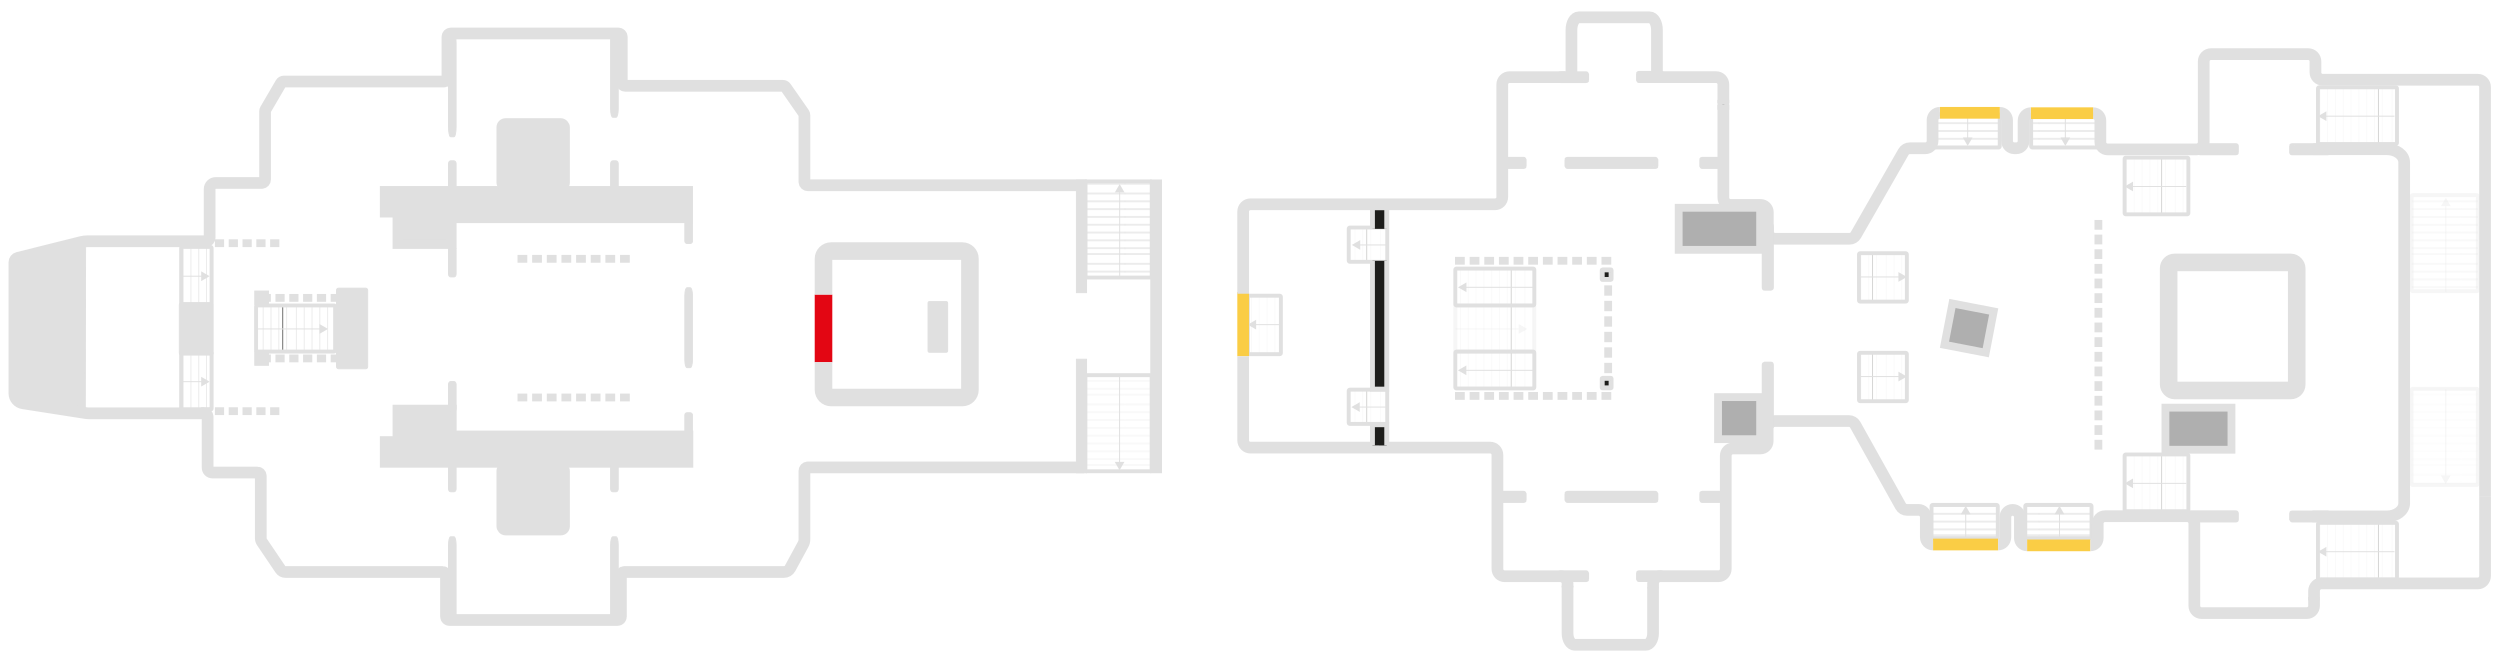 <?xml version="1.0" encoding="UTF-8"?>
<svg xmlns="http://www.w3.org/2000/svg" xmlns:xlink="http://www.w3.org/1999/xlink" viewBox="0 0 2560 666.25">
  <defs>
    <style>
      .cls-1, .cls-2, .cls-3, .cls-4, .cls-5, .cls-6, .cls-7, .cls-8, .cls-9, .cls-10, .cls-11, .cls-12, .cls-13, .cls-14, .cls-15, .cls-16, .cls-17, .cls-18, .cls-19, .cls-20, .cls-21, .cls-22, .cls-23, .cls-24, .cls-25 {
        stroke-miterlimit: 10;
      }

      .cls-1, .cls-3, .cls-4, .cls-5, .cls-7, .cls-8, .cls-9, .cls-26, .cls-11, .cls-12, .cls-13, .cls-14, .cls-15, .cls-16, .cls-27, .cls-17, .cls-18, .cls-19, .cls-20, .cls-21, .cls-22, .cls-23, .cls-24, .cls-25 {
        stroke: #e0e0e0;
      }

      .cls-1, .cls-28, .cls-13, .cls-20 {
        fill: #e0e0e0;
      }

      .cls-1, .cls-19 {
        stroke-width: 5px;
      }

      .cls-2, .cls-3, .cls-5, .cls-9, .cls-10, .cls-26, .cls-11, .cls-12, .cls-14, .cls-15, .cls-16, .cls-29, .cls-27, .cls-30, .cls-17, .cls-18, .cls-22, .cls-23, .cls-24 {
        fill: none;
      }

      .cls-2, .cls-3, .cls-6 {
        stroke-width: 12px;
      }

      .cls-2, .cls-6 {
        stroke: #facd45;
      }

      .cls-4, .cls-7, .cls-8, .cls-25 {
        stroke-width: 4px;
      }

      .cls-4, .cls-7, .cls-31 {
        opacity: .3;
      }

      .cls-4, .cls-25 {
        fill: url(#Regla_escocesa_blanca);
      }

      .cls-5 {
        stroke-dasharray: 0 0 10 4.99;
      }

      .cls-5, .cls-9, .cls-11, .cls-12, .cls-14, .cls-15, .cls-16, .cls-17, .cls-21, .cls-23, .cls-24 {
        stroke-width: 8px;
      }

      .cls-6 {
        fill: #facd45;
      }

      .cls-7, .cls-8 {
        fill: url(#_6_lpp_10_);
      }

      .cls-9 {
        stroke-dasharray: 0 0 10.58 5.28;
      }

      .cls-10 {
        stroke: #e30613;
      }

      .cls-10, .cls-18 {
        stroke-width: 18px;
      }

      .cls-26, .cls-29 {
        stroke-width: .65px;
      }

      .cls-11 {
        stroke-dasharray: 0 0 10 4.99;
      }

      .cls-12 {
        stroke-dasharray: 0 0 0 0 .01 0 10.58 5.28;
      }

      .cls-14 {
        stroke-dasharray: 0 0 9.43 4.71;
      }

      .cls-15 {
        stroke-dasharray: 0 0 10.01 4.99;
      }

      .cls-16 {
        stroke-dasharray: 0 0 0 0 .01 0 10.01 4.99;
      }

      .cls-29 {
        stroke: #1d1d1b;
      }

      .cls-27 {
        stroke-width: 1.2px;
      }

      .cls-17 {
        stroke-dasharray: 0 0 0 0 .01 0 10 4.99;
      }

      .cls-19 {
        fill: #1d1d1b;
      }

      .cls-20 {
        stroke-width: 10px;
      }

      .cls-21 {
        fill: #afafaf;
      }

      .cls-23 {
        stroke-dasharray: 0 0 0 0 0 0 9.43 4.71;
      }

      .cls-24 {
        stroke-dasharray: 0 0 0 0 .01 0 10 4.99;
      }
    </style>
    <pattern id="_6_lpp_10_" data-name="6 lpp 10%" x="0" y="0" width="72" height="72" patternTransform="translate(0 -311.87)" patternUnits="userSpaceOnUse" viewBox="0 0 72 72">
      <g>
        <rect class="cls-30" width="72" height="72"/>
        <g>
          <line class="cls-27" x1="71.75" y1="6" x2="144.25" y2="6"/>
          <line class="cls-27" x1="71.75" y1="14" x2="144.25" y2="14"/>
          <line class="cls-27" x1="71.75" y1="22" x2="144.25" y2="22"/>
          <line class="cls-27" x1="71.75" y1="30" x2="144.25" y2="30"/>
          <line class="cls-27" x1="71.75" y1="38" x2="144.25" y2="38"/>
          <line class="cls-27" x1="71.75" y1="46" x2="144.25" y2="46"/>
          <line class="cls-27" x1="71.75" y1="54" x2="144.25" y2="54"/>
          <line class="cls-27" x1="71.75" y1="62" x2="144.25" y2="62"/>
          <line class="cls-27" x1="71.75" y1="68" x2="144.25" y2="68"/>
        </g>
        <g>
          <line class="cls-27" x1="-.25" y1="6" x2="72.25" y2="6"/>
          <line class="cls-27" x1="-.25" y1="14" x2="72.25" y2="14"/>
          <line class="cls-27" x1="-.25" y1="22" x2="72.25" y2="22"/>
          <line class="cls-27" x1="-.25" y1="30" x2="72.25" y2="30"/>
          <line class="cls-27" x1="-.25" y1="38" x2="72.25" y2="38"/>
          <line class="cls-27" x1="-.25" y1="46" x2="72.25" y2="46"/>
          <line class="cls-27" x1="-.25" y1="54" x2="72.25" y2="54"/>
          <line class="cls-27" x1="-.25" y1="62" x2="72.25" y2="62"/>
          <line class="cls-27" x1="-.25" y1="68" x2="72.25" y2="68"/>
        </g>
        <g>
          <line class="cls-27" x1="-72.25" y1="6" x2=".25" y2="6"/>
          <line class="cls-27" x1="-72.25" y1="14" x2=".25" y2="14"/>
          <line class="cls-27" x1="-72.25" y1="22" x2=".25" y2="22"/>
          <line class="cls-27" x1="-72.25" y1="30" x2=".25" y2="30"/>
          <line class="cls-27" x1="-72.25" y1="38" x2=".25" y2="38"/>
          <line class="cls-27" x1="-72.25" y1="46" x2=".25" y2="46"/>
          <line class="cls-27" x1="-72.25" y1="54" x2=".25" y2="54"/>
          <line class="cls-27" x1="-72.25" y1="62" x2=".25" y2="62"/>
          <line class="cls-27" x1="-72.25" y1="68" x2=".25" y2="68"/>
        </g>
      </g>
    </pattern>
    <pattern id="Regla_escocesa_blanca" data-name="Regla escocesa blanca" x="0" y="0" width="73.12" height="72" patternTransform="translate(0 -311.87)" patternUnits="userSpaceOnUse" viewBox="0 0 73.12 72">
      <g>
        <rect class="cls-30" width="73.12" height="72"/>
        <line class="cls-29" x1="67.58" y1="72" x2="67.58" y2="0"/>
        <line class="cls-26" x1="7.54" y1="72" x2="7.54" y2="0"/>
        <line class="cls-26" x1="15.54" y1="72" x2="15.54" y2="0"/>
        <line class="cls-26" x1="23.54" y1="72" x2="23.54" y2="0"/>
        <line class="cls-26" x1="31.54" y1="72" x2="31.54" y2="0"/>
        <line class="cls-26" x1="39.54" y1="72" x2="39.54" y2="0"/>
        <line class="cls-26" x1="47.54" y1="72" x2="47.54" y2="0"/>
        <line class="cls-26" x1="55.54" y1="72" x2="55.54" y2="0"/>
        <line class="cls-26" x1="63.54" y1="72" x2="63.54" y2="0"/>
        <line class="cls-26" x1="71.54" y1="72" x2="71.54" y2="0"/>
      </g>
    </pattern>
  </defs>
  <g id="Capa_3" data-name="Capa 3">
    <polygon class="cls-13" points="87.33 417.95 19.51 412.22 19.51 263.71 87.63 251.57 87.33 417.95"/>
    <line class="cls-10" x1="843.27" y1="370.89" x2="843.27" y2="301.62"/>
    <path class="cls-18" d="m843.27,301.62v-36.76c0-4.28,3.47-7.75,7.75-7.75h134.42c4.28,0,7.75,3.47,7.75,7.75v134.42c0,4.28-3.47,7.75-7.75,7.75h-134.42c-4.28,0-7.75-3.47-7.75-7.75v-28.4"/>
    <rect class="cls-13" x="344.61" y="295.08" width="31.9" height="82.54" rx="2.05" ry="2.05"/>
    <rect class="cls-13" x="950.32" y="308.83" width="20.05" height="51.87" rx="1.29" ry="1.29"/>
    <g>
      <line class="cls-14" x1="267.93" y1="305.03" x2="278.71" y2="305.03"/>
      <line class="cls-23" x1="282.06" y1="305.03" x2="350.44" y2="305.03"/>
    </g>
    <g>
      <line class="cls-14" x1="267.93" y1="367.03" x2="278.71" y2="367.03"/>
      <line class="cls-23" x1="282.06" y1="367.03" x2="350.44" y2="367.03"/>
    </g>
    <g>
      <line class="cls-5" x1="529.93" y1="407.03" x2="541.43" y2="407.03"/>
      <line class="cls-17" x1="544.92" y1="407.03" x2="647.47" y2="407.03"/>
    </g>
    <g>
      <line class="cls-5" x1="529.93" y1="265.03" x2="541.43" y2="265.03"/>
      <line class="cls-17" x1="544.92" y1="265.03" x2="647.47" y2="265.03"/>
    </g>
    <g>
      <line class="cls-11" x1="1489.93" y1="267.03" x2="1501.42" y2="267.03"/>
      <line class="cls-24" x1="1504.92" y1="267.03" x2="1652.45" y2="267.03"/>
    </g>
    <g>
      <line class="cls-9" x1="1646.76" y1="292.2" x2="1646.76" y2="304.42"/>
      <line class="cls-12" x1="1646.76" y1="308.06" x2="1646.76" y2="384.76"/>
    </g>
    <g>
      <line class="cls-15" x1="2148.76" y1="225.23" x2="2148.76" y2="236.73"/>
      <line class="cls-16" x1="2148.76" y1="240.23" x2="2148.76" y2="462.87"/>
    </g>
    <g>
      <line class="cls-11" x1="1489.93" y1="405.42" x2="1501.42" y2="405.42"/>
      <line class="cls-24" x1="1504.92" y1="405.42" x2="1652.45" y2="405.42"/>
    </g>
    <g>
      <line class="cls-14" x1="205.93" y1="421.03" x2="216.71" y2="421.03"/>
      <line class="cls-23" x1="220.06" y1="421.03" x2="288.44" y2="421.03"/>
    </g>
    <g>
      <line class="cls-14" x1="205.93" y1="249.03" x2="216.71" y2="249.03"/>
      <line class="cls-23" x1="220.06" y1="249.03" x2="288.44" y2="249.03"/>
    </g>
    <polygon class="cls-20" points="393.98 195.5 704.61 195.5 704.61 223.46 462.54 223.46 462.54 249.89 407 249.89 407 217.71 393.98 217.71 393.98 195.5"/>
    <polygon class="cls-20" points="393.98 473.91 704.9 473.91 704.9 445.93 462.6 445.93 462.6 419.47 407.01 419.47 407.01 451.68 393.98 451.68 393.98 473.91"/>
    <rect class="cls-13" x="701.29" y="226.69" width="7.76" height="22.61" rx="2.16" ry="2.16"/>
    <path class="cls-13" d="m459.29,255.64v24.98c0,1.63.97,2.95,2.16,2.95h3.44c1.19,0,2.16-1.32,2.16-2.95v-24.98c0-1.63-.97-2.95-2.16-2.95h-3.44c-1.19,0-2.16,1.32-2.16,2.95Z"/>
    <path class="cls-13" d="m459.29,167.64v24.98c0,1.63.97,2.95,2.16,2.95h3.44c1.19,0,2.16-1.32,2.16-2.95v-24.98c0-1.63-.97-2.95-2.16-2.95h-3.44c-1.19,0-2.16,1.32-2.16,2.95Z"/>
    <path class="cls-13" d="m459.29,475.64v24.98c0,1.63.97,2.95,2.16,2.95h3.44c1.19,0,2.16-1.32,2.16-2.95v-24.98c0-1.63-.97-2.95-2.16-2.95h-3.44c-1.19,0-2.16,1.32-2.16,2.95Z"/>
    <path class="cls-13" d="m625.29,475.64v24.98c0,1.63.97,2.95,2.16,2.95h3.44c1.19,0,2.16-1.32,2.16-2.95v-24.98c0-1.63-.97-2.95-2.16-2.95h-3.44c-1.19,0-2.16,1.32-2.16,2.95Z"/>
    <path class="cls-13" d="m625.29,167.64v24.98c0,1.63.97,2.95,2.16,2.95h3.44c1.19,0,2.16-1.32,2.16-2.95v-24.98c0-1.63-.97-2.95-2.16-2.95h-3.44c-1.19,0-2.16,1.32-2.16,2.95Z"/>
    <path class="cls-13" d="m459.29,44.4v85.56c0,5.58.97,10.1,2.16,10.1h3.44c1.19,0,2.16-4.52,2.16-10.1V44.4c0-5.58-.97-10.1-2.16-10.1h-3.44c-1.19,0-2.16,4.52-2.16,10.1Z"/>
    <path class="cls-13" d="m459.29,558.11v71.51c0,4.66.97,8.44,2.16,8.44h3.44c1.19,0,2.16-3.78,2.16-8.44v-71.51c0-4.66-.97-8.44-2.16-8.44h-3.44c-1.19,0-2.16,3.78-2.16,8.44Z"/>
    <path class="cls-13" d="m625.29,558.11v71.51c0,4.66.97,8.44,2.16,8.44h3.44c1.19,0,2.16-3.78,2.16-8.44v-71.51c0-4.66-.97-8.44-2.16-8.44h-3.44c-1.19,0-2.16,3.78-2.16,8.44Z"/>
    <path class="cls-13" d="m625.29,40.11v71.51c0,4.66.97,8.44,2.16,8.44h3.44c1.19,0,2.16-3.78,2.16-8.44V40.11c0-4.66-.97-8.44-2.16-8.44h-3.44c-1.19,0-2.16,3.78-2.16,8.44Z"/>
    <path class="cls-13" d="m459.29,393.64v24.98c0,1.63.97,2.95,2.16,2.95h3.44c1.19,0,2.16-1.32,2.16-2.95v-24.98c0-1.63-.97-2.95-2.16-2.95h-3.44c-1.19,0-2.16,1.32-2.16,2.95Z"/>
    <rect class="cls-13" x="701.29" y="422.69" width="7.76" height="22.61" rx="2.16" ry="2.16"/>
    <path class="cls-13" d="m701.29,302.5v66.15c0,4.31.97,7.81,2.16,7.81h3.44c1.19,0,2.16-3.49,2.16-7.81v-66.15c0-4.31-.97-7.81-2.16-7.81h-3.44c-1.19,0-2.16,3.49-2.16,7.81Z"/>
    <path class="cls-13" d="m183.63,312.16v49.37c0,1.13.87,2.05,1.93,2.05h30.77c1.07,0,1.93-.92,1.93-2.05v-49.37c0-1.13-.87-2.05-1.93-2.05h-30.77c-1.07,0-1.93.92-1.93,2.05Z"/>
    <rect class="cls-13" x="260.9" y="298.01" width="14.05" height="14.05"/>
    <rect class="cls-13" x="260.9" y="360.01" width="14.05" height="14.05"/>
    <rect class="cls-20" x="513.39" y="126.06" width="65.17" height="65.17" rx="4.29" ry="4.29"/>
    <rect class="cls-20" x="513.39" y="478.06" width="65.17" height="65.17" rx="4.29" ry="4.29"/>
    <rect class="cls-8" x="1111.54" y="185.77" width="67.83" height="98.43" rx="1.18" ry="1.18"/>
    <path class="cls-25" d="m343.15,358.83v-44.86c0-.65-.53-1.18-1.18-1.18h-78.56c-.65,0-1.18.53-1.18,1.18v44.86c0,.65.53,1.18,1.18,1.18h78.56c.65,0,1.18-.53,1.18-1.18Z"/>
    <path class="cls-25" d="m216.71,418.29v-56.27c0-.65-.53-1.18-1.18-1.18h-28.86c-.65,0-1.18.53-1.18,1.18v56.27c0,.65.53,1.18,1.18,1.18h28.86c.65,0,1.18-.53,1.18-1.18Z"/>
    <path class="cls-25" d="m216.71,310.29v-56.27c0-.65-.53-1.18-1.18-1.18h-28.86c-.65,0-1.18.53-1.18,1.18v56.27c0,.65.53,1.18,1.18,1.18h28.86c.65,0,1.18-.53,1.18-1.18Z"/>
    <g>
      <line class="cls-22" x1="262.22" y1="336.84" x2="328.65" y2="336.84"/>
      <polygon class="cls-28" points="327.19 341.83 335.83 336.84 327.19 331.85 327.19 341.83"/>
    </g>
    <path class="cls-4" d="m1571.15,358.83v-44.86c0-.65-.53-1.18-1.18-1.18h-78.56c-.65,0-1.18.53-1.18,1.18v44.86c0,.65.53,1.18,1.18,1.18h78.56c.65,0,1.18-.53,1.18-1.18Z"/>
    <g class="cls-31">
      <g>
        <line class="cls-22" x1="1490.22" y1="336.84" x2="1556.65" y2="336.84"/>
        <polygon class="cls-28" points="1555.19 341.83 1563.83 336.84 1555.19 331.85 1555.19 341.83"/>
      </g>
    </g>
    <path class="cls-25" d="m2454.51,146.29v-55.73c0-.65-.53-1.18-1.18-1.18h-78.56c-.65,0-1.18.53-1.18,1.18v55.73c0,.65.53,1.18,1.18,1.18h78.56c.65,0,1.18-.53,1.18-1.18Z"/>
    <g>
      <line class="cls-22" x1="2451.93" y1="118.96" x2="2380.76" y2="118.96"/>
      <polygon class="cls-28" points="2382.22 113.98 2373.59 118.96 2382.22 123.95 2382.22 113.98"/>
    </g>
    <path class="cls-25" d="m2240.9,218.29v-55.73c0-.65-.53-1.18-1.18-1.18h-62.95c-.65,0-1.18.53-1.18,1.18v55.73c0,.65.53,1.18,1.18,1.18h62.95c.65,0,1.18-.53,1.18-1.18Z"/>
    <g>
      <line class="cls-22" x1="2238.82" y1="190.96" x2="2182.76" y2="190.96"/>
      <polygon class="cls-28" points="2184.22 185.98 2175.59 190.96 2184.22 195.95 2184.22 185.98"/>
    </g>
    <path class="cls-25" d="m2240.9,522.29v-55.73c0-.65-.53-1.18-1.18-1.18h-62.95c-.65,0-1.18.53-1.18,1.18v55.73c0,.65.53,1.18,1.18,1.18h62.95c.65,0,1.18-.53,1.18-1.18Z"/>
    <g>
      <line class="cls-22" x1="2238.82" y1="494.96" x2="2182.76" y2="494.96"/>
      <polygon class="cls-28" points="2184.22 489.98 2175.59 494.96 2184.22 499.95 2184.22 489.98"/>
    </g>
    <path class="cls-25" d="m1420.51,432.91v-32.73c0-.65-.53-1.18-1.18-1.18h-37.09c-.65,0-1.18.53-1.18,1.18v32.73c0,.65.53,1.18,1.18,1.18h37.09c.65,0,1.18-.53,1.18-1.18Z"/>
    <path class="cls-25" d="m1311.63,361.5v-57.52c0-.65-.53-1.18-1.18-1.18h-31.42c-.65,0-1.18.53-1.18,1.18v57.52c0,.65.53,1.18,1.18,1.18h31.42c.65,0,1.18-.53,1.18-1.18Z"/>
    <path class="cls-25" d="m1420.54,266.91v-32.73c0-.65-.53-1.18-1.18-1.18h-37.09c-.65,0-1.18.53-1.18,1.18v32.73c0,.65.53,1.18,1.18,1.18h37.09c.65,0,1.18-.53,1.18-1.18Z"/>
    <g>
      <line class="cls-22" x1="1419.54" y1="416.83" x2="1390.93" y2="416.83"/>
      <polygon class="cls-28" points="1392.39 411.84 1383.76 416.83 1392.39 421.81 1392.39 411.84"/>
    </g>
    <g>
      <line class="cls-22" x1="1420.02" y1="250.83" x2="1391.41" y2="250.83"/>
      <polygon class="cls-28" points="1392.87 245.84 1384.24 250.83 1392.87 255.81 1392.87 245.84"/>
    </g>
    <path class="cls-25" d="m1571.15,311.61v-35.43c0-.65-.53-1.18-1.18-1.18h-78.56c-.65,0-1.18.53-1.18,1.18v35.43c0,.65.53,1.18,1.18,1.18h78.56c.65,0,1.18-.53,1.18-1.18Z"/>
    <g>
      <line class="cls-22" x1="1570.1" y1="294.2" x2="1500.18" y2="294.2"/>
      <polygon class="cls-28" points="1501.64 289.21 1493.01 294.2 1501.64 299.18 1501.64 289.21"/>
    </g>
    <path class="cls-25" d="m1571.15,396.62v-35.43c0-.65-.53-1.18-1.18-1.18h-78.56c-.65,0-1.18.53-1.18,1.18v35.43c0,.65.53,1.18,1.18,1.18h78.56c.65,0,1.18-.53,1.18-1.18Z"/>
    <g>
      <line class="cls-22" x1="1570.17" y1="379.21" x2="1500.09" y2="379.21"/>
      <polygon class="cls-28" points="1501.55 374.22 1492.91 379.21 1501.55 384.19 1501.55 374.22"/>
    </g>
    <path class="cls-25" d="m1903.59,362.46v47.2c0,.65.53,1.18,1.18,1.18h46.66c.65,0,1.18-.53,1.18-1.18v-47.2c0-.65-.53-1.18-1.18-1.18h-46.66c-.65,0-1.18.53-1.18,1.18Z"/>
    <g>
      <line class="cls-22" x1="1905.15" y1="385.6" x2="1945.43" y2="385.6"/>
      <polygon class="cls-28" points="1943.97 390.58 1952.61 385.6 1943.97 380.61 1943.97 390.58"/>
    </g>
    <path class="cls-25" d="m1903.59,260.46v47.2c0,.65.53,1.18,1.18,1.18h46.66c.65,0,1.18-.53,1.18-1.18v-47.2c0-.65-.53-1.18-1.18-1.18h-46.66c-.65,0-1.18.53-1.18,1.18Z"/>
    <g>
      <line class="cls-22" x1="1905.15" y1="283.6" x2="1945.43" y2="283.6"/>
      <polygon class="cls-28" points="1943.97 288.58 1952.61 283.6 1943.97 278.61 1943.97 288.58"/>
    </g>
    <path class="cls-25" d="m2454.51,592.29v-55.73c0-.65-.53-1.18-1.18-1.18h-78.56c-.65,0-1.18.53-1.18,1.18v55.73c0,.65.53,1.18,1.18,1.18h78.56c.65,0,1.18-.53,1.18-1.18Z"/>
    <g>
      <line class="cls-22" x1="2451.93" y1="564.96" x2="2380.76" y2="564.96"/>
      <polygon class="cls-28" points="2382.22 559.98 2373.59 564.96 2382.22 569.95 2382.22 559.98"/>
    </g>
    <g>
      <line class="cls-22" x1="184.22" y1="390.84" x2="207.48" y2="390.84"/>
      <polygon class="cls-28" points="206.02 395.83 214.66 390.84 206.02 385.85 206.02 395.83"/>
    </g>
    <g>
      <line class="cls-22" x1="184.22" y1="282.84" x2="207.48" y2="282.84"/>
      <polygon class="cls-28" points="206.02 287.83 214.66 282.84 206.02 277.85 206.02 287.83"/>
    </g>
    <g>
      <line class="cls-22" x1="1146.55" y1="285.17" x2="1146.55" y2="195.65"/>
      <polygon class="cls-28" points="1151.54 197.11 1146.55 188.47 1141.56 197.11 1151.54 197.11"/>
    </g>
    <rect class="cls-8" x="1977.89" y="517.03" width="67.83" height="34.04" rx="1.18" ry="1.18"/>
    <g>
      <line class="cls-22" x1="2012.9" y1="551.41" x2="2012.9" y2="525.15"/>
      <polygon class="cls-28" points="2017.89 526.61 2012.9 517.97 2007.92 526.61 2017.89 526.61"/>
    </g>
    <rect class="cls-8" x="1979.89" y="117.03" width="67.83" height="34.04" rx="1.18" ry="1.18"/>
    <g>
      <line class="cls-22" x1="2014.9" y1="117.97" x2="2014.9" y2="142.25"/>
      <polygon class="cls-28" points="2009.92 140.79 2014.9 149.42 2019.89 140.79 2009.92 140.79"/>
    </g>
    <rect class="cls-8" x="2079.89" y="117.03" width="67.83" height="34.04" rx="1.18" ry="1.18"/>
    <g>
      <line class="cls-22" x1="2114.9" y1="117.97" x2="2114.9" y2="142.25"/>
      <polygon class="cls-28" points="2109.92 140.79 2114.9 149.42 2119.89 140.79 2109.92 140.79"/>
    </g>
    <rect class="cls-8" x="2073.89" y="517.03" width="67.83" height="34.04" rx="1.18" ry="1.18"/>
    <g>
      <line class="cls-22" x1="2108.9" y1="551.41" x2="2108.9" y2="525.15"/>
      <polygon class="cls-28" points="2113.89 526.61 2108.9 517.97 2103.92 526.61 2113.89 526.61"/>
    </g>
    <g>
      <line class="cls-22" x1="1310.25" y1="332.44" x2="1284.82" y2="332.44"/>
      <polygon class="cls-28" points="1286.27 327.45 1277.64 332.44 1286.27 337.43 1286.27 327.45"/>
    </g>
    <rect class="cls-7" x="2469.54" y="199.77" width="67.83" height="98.43" rx="1.18" ry="1.18"/>
    <g class="cls-31">
      <g>
        <line class="cls-22" x1="2504.55" y1="299.17" x2="2504.55" y2="209.65"/>
        <polygon class="cls-28" points="2509.54 211.11 2504.55 202.47 2499.56 211.11 2509.54 211.11"/>
      </g>
    </g>
    <rect class="cls-8" x="1111.43" y="384.15" width="67.83" height="98.43" rx="1.18" ry="1.18"/>
    <g>
      <line class="cls-22" x1="1146.44" y1="384.86" x2="1146.44" y2="474.38"/>
      <polygon class="cls-28" points="1141.45 472.92 1146.44 481.55 1151.43 472.92 1141.45 472.92"/>
    </g>
    <rect class="cls-7" x="2469.43" y="398.15" width="67.83" height="98.43" rx="1.18" ry="1.18"/>
    <g class="cls-31">
      <g>
        <line class="cls-22" x1="2504.44" y1="398.86" x2="2504.44" y2="488.38"/>
        <polygon class="cls-28" points="2499.45 486.92 2504.44 495.55 2509.43 486.92 2499.45 486.92"/>
      </g>
    </g>
    <rect class="cls-21" x="1994.85" y="314.35" width="43.07" height="43.07" transform="translate(100.1 -375.8) rotate(10.92)"/>
    <rect class="cls-21" x="1759.29" y="406.64" width="43.07" height="43.07"/>
    <rect class="cls-21" x="2217.41" y="417.45" width="67.62" height="43.07"/>
    <rect class="cls-21" x="1718.97" y="212.77" width="83.39" height="43.07"/>
    <rect class="cls-13" x="1102.27" y="184.45" width="10.34" height="115.2"/>
    <rect class="cls-13" x="1102.27" y="367.84" width="10.34" height="116.24"/>
    <rect class="cls-18" x="2220.71" y="268.72" width="131.12" height="131.12" rx="5.99" ry="5.99"/>
  </g>
  <g id="Capa_2" data-name="Capa 2">
    <line class="cls-3" x1="1183.88" y1="183.79" x2="1183.88" y2="484.58"/>
    <path class="cls-3" d="m1110.41,478.6h-283.17c-1.94,0-3.51,1.57-3.51,3.51v70.24c0,1.73-.43,3.44-1.26,4.96l-13.38,24.65c-1.26,2.32-3.69,3.76-6.33,3.76h-163.42c-1.94,0-3.51,1.57-3.51,3.51v42.15c0,1.94-1.57,3.51-3.51,3.51h-172.1c-1.94,0-3.51-1.57-3.51-3.51v-42.15c0-1.94-1.57-3.51-3.51-3.51h-160.92c-2.05,0-3.96-1.02-5.11-2.71l-18.88-27.94c-.81-1.2-1.24-2.61-1.24-4.05v-63.64c0-1.94-1.57-3.51-3.51-3.51h-46c-2.72,0-4.93-2.21-4.93-4.93v-52.15c0-1.94-1.57-3.51-3.51-3.51h-117.92c-1,0-1.99-.08-2.98-.23l-64.79-10.12c-4.98-.78-8.65-5.07-8.65-10.11v-134.3c0-2.1,1.43-3.94,3.47-4.45l64.95-16.24c1.99-.5,4.03-.75,6.08-.75h121.64c2.07,0,3.76-1.68,3.76-3.76v-49.66c0-3.48,2.82-6.29,6.29-6.29h46.98c1.94,0,3.51-1.57,3.51-3.51v-69.88c0-.62.17-1.23.48-1.77l15.77-27c.63-1.08,1.78-1.74,3.03-1.74h163.94c1.94,0,3.51-1.57,3.51-3.51v-42.15c0-1.94,1.57-3.51,3.51-3.51h171.51c1.94,0,3.51,1.57,3.51,3.51v46.54c0,1.94,1.57,3.51,3.51,3.51h161.48c1.15,0,2.22.56,2.88,1.5l18.52,26.57c.41.59.63,1.29.63,2.01v68.26c0,1.94,1.57,3.51,3.51,3.51h285.37"/>
    <line class="cls-6" x1="1273" y1="364.84" x2="1273" y2="299.13"/>
    <path class="cls-3" d="m1273,300.78v-84.15c0-4.1,3.33-7.43,7.44-7.43h250.43c4.11,0,7.44-3.32,7.44-7.43v-115.31c0-4.1,3.33-7.43,7.44-7.43h57.21"/>
    <path class="cls-3" d="m1605.16,601.52v-4c0-4.12-3.33-7.46-7.44-7.46h-56.92c-4.11,0-7.44-3.34-7.44-7.46v-116.78c0-4.12-3.33-7.46-7.44-7.46h-245.47c-4.11,0-7.44-3.34-7.44-7.46v-86.05"/>
    <path class="cls-3" d="m1692.72,601.3v47.26c0,6.46-3.33,11.7-7.44,11.7h-72.68c-4.11,0-7.44-5.24-7.44-11.7v-48.79"/>
    <path class="cls-3" d="m1609.16,83.05V30.72c0-7.15,3.33-12.95,7.44-12.95h72.68c4.11,0,7.44,5.8,7.44,12.95v54.02"/>
    <path class="cls-3" d="m1979.49,557.57c-4.11,0-7.44-3.34-7.44-7.46v-20.51c0-4.12-3.33-7.46-7.44-7.46h-11.84c-2.69,0-5.18-1.46-6.49-3.82l-46.52-83.36c-1.32-2.36-3.8-3.82-6.49-3.82h-75.76c-4.11,0-7.44,3.34-7.44,7.46v13.17c0,4.12-3.33,7.46-7.44,7.46h-28.02c-4.11,0-7.44,3.34-7.44,7.46v115.9c0,4.12-3.33,7.46-7.44,7.46h-59.54c-4.11,0-7.44,3.34-7.44,7.46v4.98"/>
    <path class="cls-2" d="m2046.04,557.57h-66.55"/>
    <path class="cls-3" d="m2075.81,558.45c-4.11,0-7.44-3.34-7.44-7.46v-21.39c0-4.12-3.33-7.46-7.44-7.46h0c-4.11,0-7.44,3.34-7.44,7.46v20.51c0,4.12-3.33,7.46-7.44,7.46"/>
    <path class="cls-2" d="m2140.6,558.45h-64.8"/>
    <path class="cls-3" d="m2369.58,611.28v9.07c0,4.12-3.33,7.46-7.44,7.46h-107.7c-4.11,0-7.44-3.34-7.44-7.46v-84.29c0-4.12-3.33-7.46-7.44-7.46h-84.06c-4.11,0-7.44,3.34-7.44,7.46v14.93c0,4.12-3.33,7.46-7.44,7.46"/>
    <path class="cls-3" d="m2544.71,508.8v80.9c0,4.27-3.33,7.72-7.44,7.72h-160.24c-4.11,0-7.44,3.46-7.44,7.72v9.69"/>
    <path class="cls-3" d="m2143.33,115.91c4.11,0,7.44,3.34,7.44,7.46v22.15c0,4.12,3.33,7.46,7.44,7.46h90.97c4.11,0,7.44-3.34,7.44-7.46V62.89c0-4.12,3.33-7.46,7.44-7.46h99.53c4.11,0,7.44,3.34,7.44,7.46v11.32c0,4.12,3.33,7.46,7.44,7.46h158.78c4.11,0,7.44,3.34,7.44,7.46v419.67"/>
    <path class="cls-2" d="m2079.6,115.91h63.73"/>
    <path class="cls-3" d="m2047.79,115.52c4.11,0,7.44,3.34,7.44,7.46v21.37c0,4.12,3.33,7.46,7.44,7.46h2.04c4.11,0,7.44-3.34,7.44-7.46v-20.98c0-4.12,3.33-7.46,7.44-7.46"/>
    <path class="cls-2" d="m1986.4,115.52h61.39"/>
    <path class="cls-3" d="m1764.72,107.52v94.88c0,4.12,3.33,7.46,7.44,7.46h30.65c4.11,0,7.44,3.34,7.44,7.46v19.71c0,4.12,3.33,7.46,7.44,7.46h76.2c2.66,0,5.13-1.43,6.45-3.74l48.83-85.19c1.33-2.32,3.79-3.74,6.45-3.74h15.88c4.11,0,7.44-3.34,7.44-7.46v-21.37c0-4.12,3.33-7.46,7.44-7.46"/>
    <path class="cls-3" d="m1700.51,78.99h56.76c4.11,0,7.44,3.34,7.44,7.46v19.07"/>
    <path class="cls-1" d="m1597.87,75.53h26.39c.25,0,.45.08.45.18v6.65c0,.1-.2.18-.45.18h-26.39c-.25,0-.45-.08-.45-.18v-6.65c0-.1.2-.18.45-.18Z"/>
    <path class="cls-1" d="m1536.99,163.11h23.32c.22,0,.4.08.4.19v7.02c0,.1-.18.19-.4.19h-23.32c-.22,0-.4-.08-.4-.19v-7.02c0-.1.18-.19.4-.19Z"/>
    <path class="cls-1" d="m1742.99,163.11h23.32c.22,0,.4.08.4.19v7.02c0,.1-.18.19-.4.19h-23.32c-.22,0-.4-.08-.4-.19v-7.02c0-.1.18-.19.4-.19Z"/>
    <path class="cls-1" d="m1606.1,163.11h88.01c.84,0,1.52.08,1.52.19v7.02c0,.1-.68.19-1.52.19h-88.01c-.84,0-1.52-.08-1.52-.19v-7.02c0-.1.68-.19,1.52-.19Z"/>
    <path class="cls-1" d="m2253.21,149.11h36.24c.35,0,.62.08.62.19v7.02c0,.1-.28.19-.62.19h-36.24c-.35,0-.62-.08-.62-.19v-7.02c0-.1.28-.19.62-.19Z"/>
    <path class="cls-1" d="m2347.21,149.11h36.24c.35,0,.62.08.62.19v7.02c0,.1-.28.19-.62.19h-36.24c-.35,0-.62-.08-.62-.19v-7.02c0-.1.28-.19.62-.19Z"/>
    <path class="cls-1" d="m2242.78,525.11h46.49c.44,0,.8.08.8.19v7.02c0,.1-.36.19-.8.19h-46.49c-.44,0-.8-.08-.8-.19v-7.02c0-.1.36-.19.8-.19Z"/>
    <path class="cls-1" d="m2347.21,525.29h36.24c.35,0,.62.08.62.18v6.84c0,.1-.28.18-.62.18h-36.24c-.35,0-.62-.08-.62-.18v-6.84c0-.1.28-.18.62-.18Z"/>
    <path class="cls-1" d="m1536.99,505.11h23.32c.22,0,.4.08.4.19v7.02c0,.1-.18.19-.4.19h-23.32c-.22,0-.4-.08-.4-.19v-7.02c0-.1.18-.19.4-.19Z"/>
    <path class="cls-1" d="m1742.99,505.11h23.32c.22,0,.4.08.4.19v7.02c0,.1-.18.19-.4.19h-23.32c-.22,0-.4-.08-.4-.19v-7.02c0-.1.18-.19.4-.19Z"/>
    <path class="cls-1" d="m1606.1,505.11h88.01c.84,0,1.52.08,1.52.19v7.02c0,.1-.68.19-1.52.19h-88.01c-.84,0-1.52-.08-1.52-.19v-7.02c0-.1.68-.19,1.52-.19Z"/>
    <path class="cls-1" d="m1813.93,231.95v62.11c0,.59-.08,1.07-.19,1.07h-7.02c-.1,0-.19-.48-.19-1.07v-62.11c0-.59.08-1.07.19-1.07h7.02c.1,0,.19.48.19,1.07Z"/>
    <path class="cls-1" d="m1813.93,373.95v62.11c0,.59-.08,1.07-.19,1.07h-7.02c-.1,0-.19-.48-.19-1.07v-62.11c0-.59.08-1.07.19-1.07h7.02c.1,0,.19.48.19,1.07Z"/>
    <path class="cls-19" d="m1640.83,276.4h8.75c.08,0,.15.11.15.25v9.24c0,.14-.07.25-.15.25h-8.75c-.08,0-.15-.11-.15-.25v-9.24c0-.14.07-.25.15-.25Z"/>
    <path class="cls-19" d="m1640.83,387.41h8.75c.08,0,.15.11.15.25v9.24c0,.14-.07.25-.15.25h-8.75c-.08,0-.15-.11-.15-.25v-9.24c0-.14.07-.25.15-.25Z"/>
    <path class="cls-1" d="m1678.22,75.11h23.32c.22,0,.4.08.4.19v7.02c0,.1-.18.19-.4.19h-23.32c-.22,0-.4-.08-.4-.19v-7.02c0-.1.18-.19.4-.19Z"/>
    <path class="cls-1" d="m1597.87,586.51h26.39c.25,0,.45.08.45.18v6.65c0,.1-.2.18-.45.18h-26.39c-.25,0-.45-.08-.45-.18v-6.65c0-.1.2-.18.45-.18Z"/>
    <path class="cls-1" d="m1678.21,586.51h22.88c.22,0,.39.08.39.18v6.62c0,.1-.18.18-.39.18h-22.88c-.22,0-.39-.08-.39-.18v-6.62c0-.1.18-.18.39-.18Z"/>
    <path class="cls-3" d="m2368.8,152.8h75.26c9.84,0,17.82,5.99,17.82,13.39v349.23c0,7.39-7.98,13.39-17.82,13.39h-76.13"/>
    <rect class="cls-19" x="1761.22" y="104.79" width="7" height="5.12"/>
    <polyline class="cls-19" points="1420.02 267.03 1420.02 398.45 1405.39 398.45 1405.39 267.03"/>
    <polyline class="cls-19" points="1405.39 234.35 1405.39 212.77 1420.02 212.77 1420.02 234.4"/>
    <polyline class="cls-19" points="1405.39 456.1 1405.39 434.94 1420.02 434.94 1420.02 456.15"/>
  </g>
</svg>